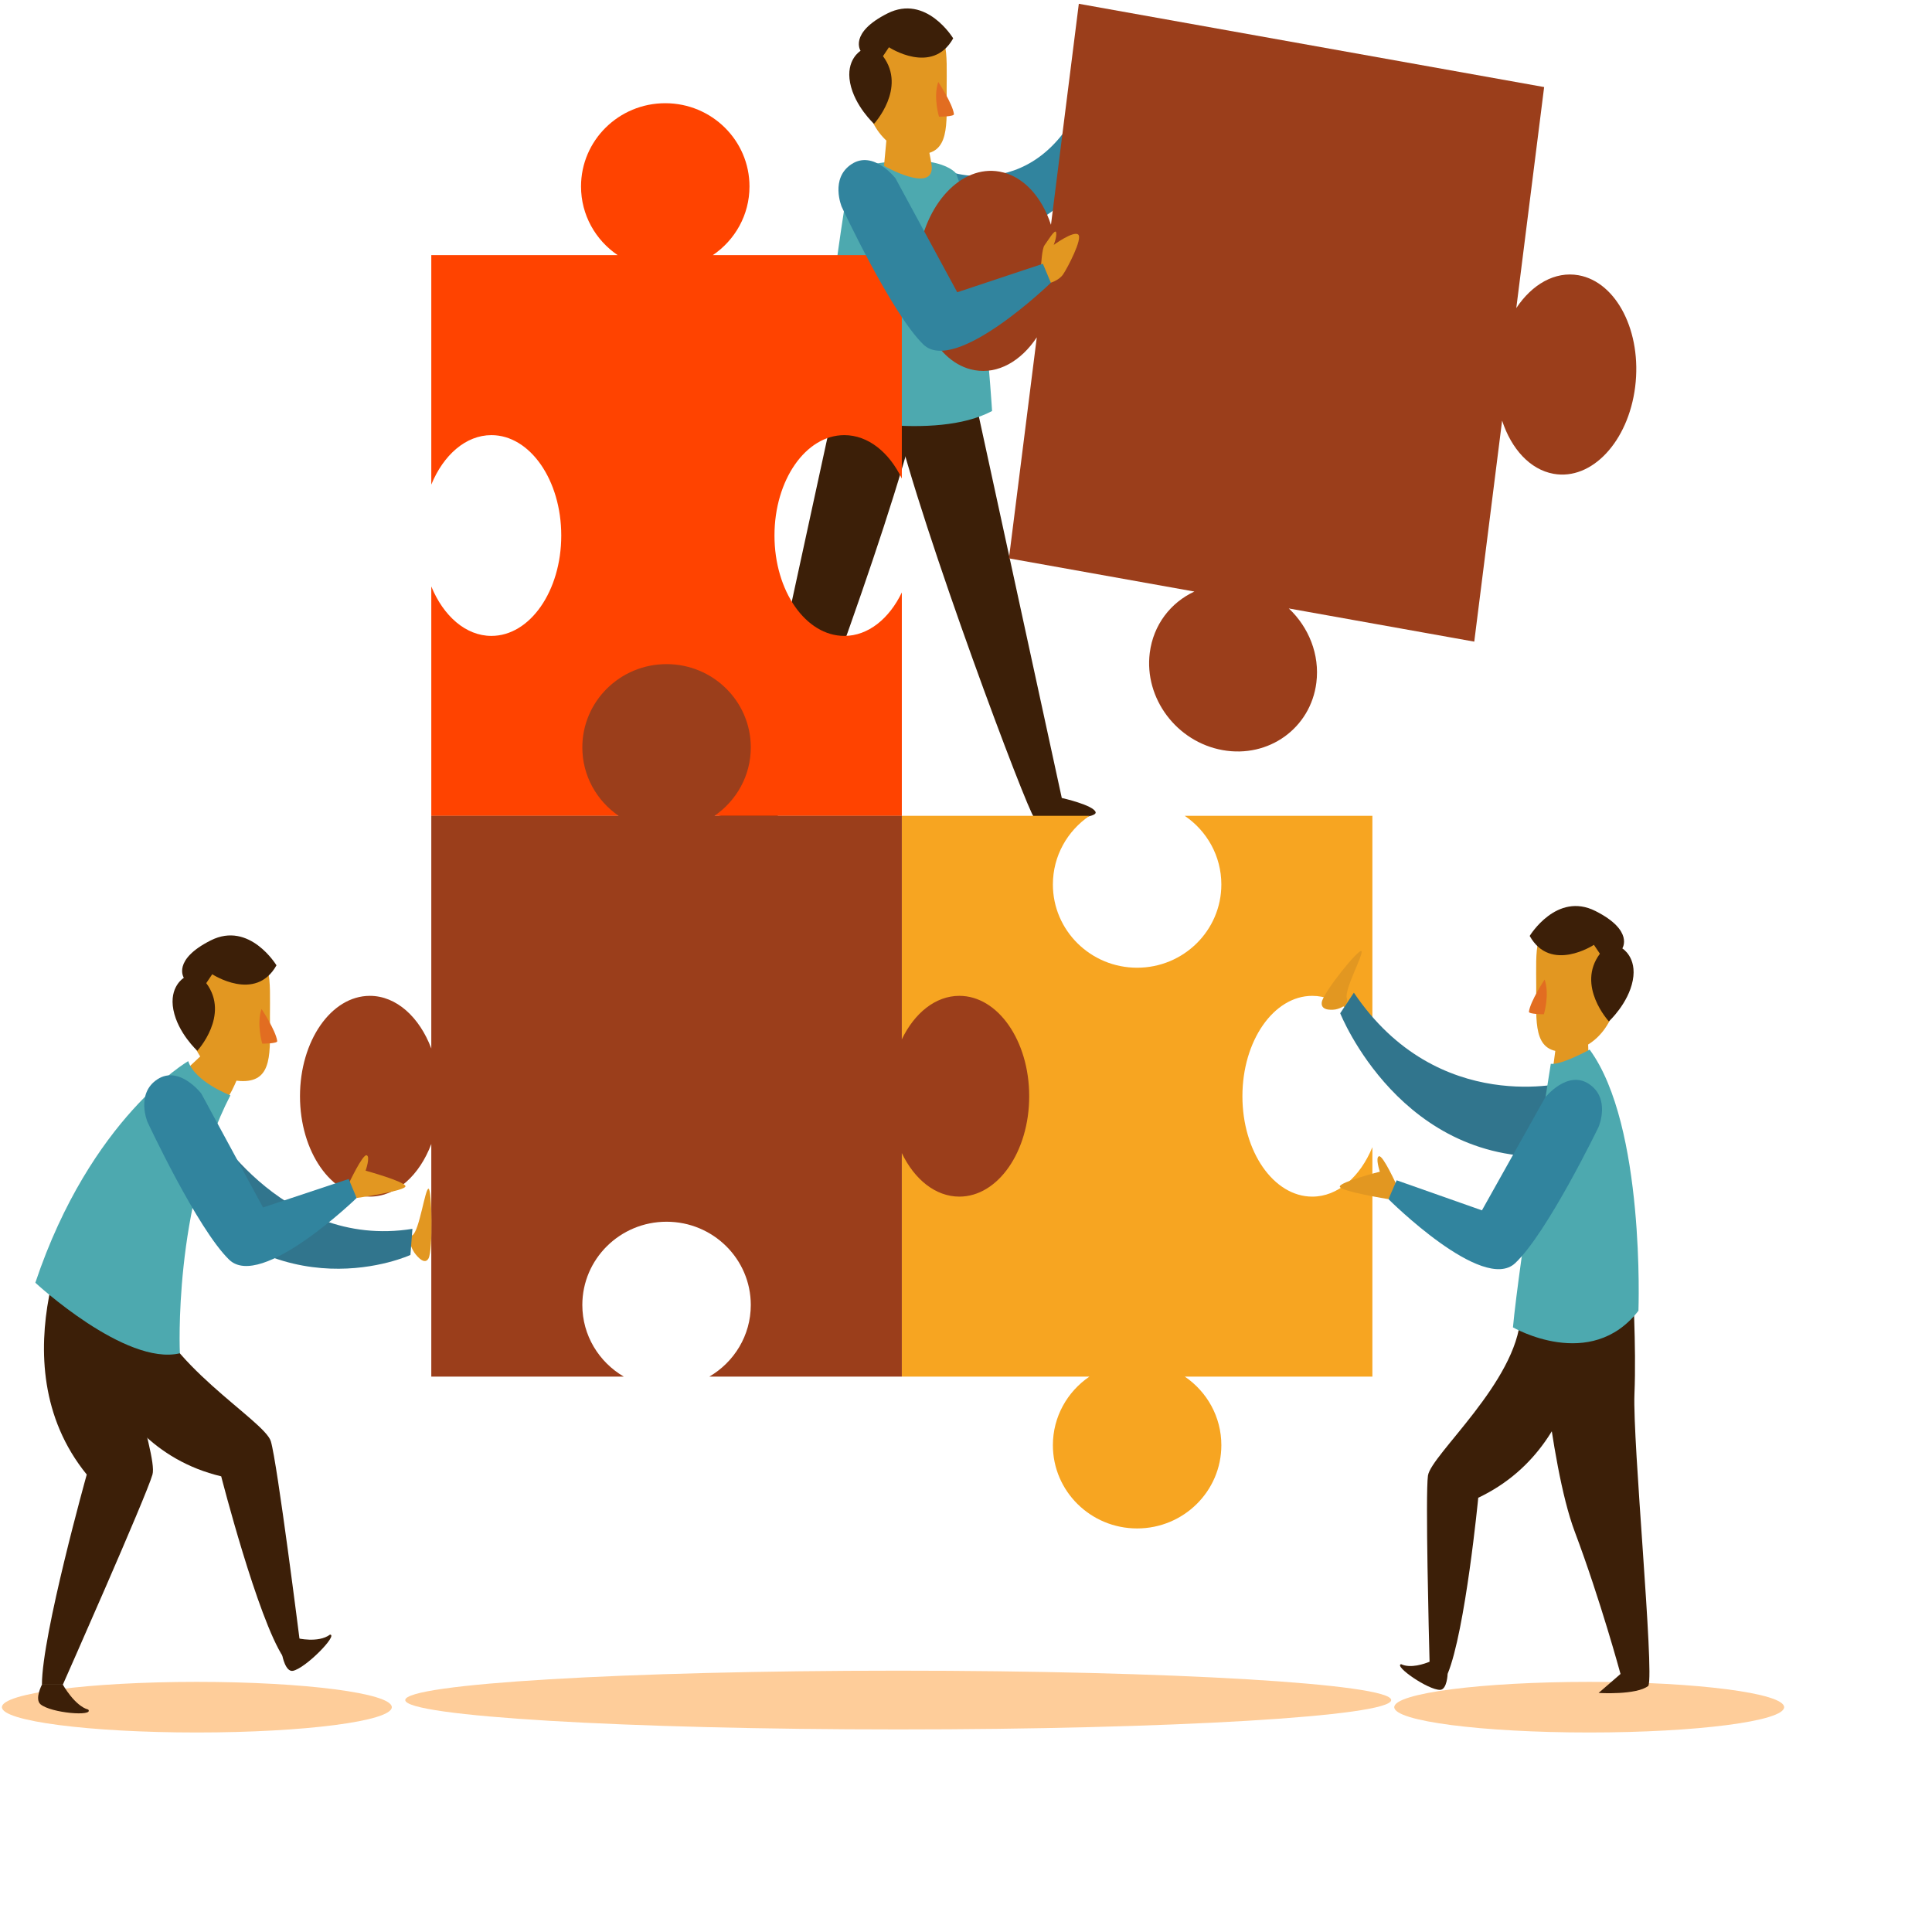 <?xml version="1.0" encoding="UTF-8" standalone="no"?>
<!-- Created with Inkscape (http://www.inkscape.org/) -->

<svg
   xmlns:dc="http://purl.org/dc/elements/1.1/"
   xmlns:cc="http://creativecommons.org/ns#"
   xmlns:rdf="http://www.w3.org/1999/02/22-rdf-syntax-ns#"
   xmlns:svg="http://www.w3.org/2000/svg"
   xmlns="http://www.w3.org/2000/svg"
   xmlns:sodipodi="http://sodipodi.sourceforge.net/DTD/sodipodi-0.dtd"
   xmlns:inkscape="http://www.inkscape.org/namespaces/inkscape"
   version="1.1"
   id="svg3713"
   xml:space="preserve"
   width="1066.667"
   height="1066.667"
   viewBox="0 0 1066.667 1066.667"
   sodipodi:docname="team.svg"
   inkscape:version="0.92.4 (5da689c313, 2019-01-14)"><defs
     id="defs3717"><clipPath
       clipPathUnits="userSpaceOnUse"
       id="clipPath3743"><path
         d="M 0,800 H 800 V 0 H 0 Z"
         id="path3741"
         inkscape:connector-curvature="0" /></clipPath><clipPath
       clipPathUnits="userSpaceOnUse"
       id="clipPath3919"><path
         d="M 0,800 H 800 V 0 H 0 Z"
         id="path3917"
         inkscape:connector-curvature="0" /></clipPath></defs><sodipodi:namedview
     pagecolor="#ffffff"
     bordercolor="#666666"
     borderopacity="1"
     objecttolerance="10"
     gridtolerance="10"
     guidetolerance="10"
     inkscape:pageopacity="0"
     inkscape:pageshadow="2"
     inkscape:window-width="1366"
     inkscape:window-height="715"
     id="namedview3715"
     showgrid="false"
     inkscape:zoom="0.51187496"
     inkscape:cx="533.33337"
     inkscape:cy="533.33337"
     inkscape:window-x="-8"
     inkscape:window-y="-8"
     inkscape:window-maximized="1"
     inkscape:current-layer="g3721" /><g
     id="g3721"
     inkscape:groupmode="layer"
     inkscape:label="160839-OV2ZX4-155"
     transform="matrix(1.333,0,0,-1.333,0,1066.667)"><g
       id="g3737"
       transform="matrix(1.392,0,0,1.659,-183.935,-336.267)"><g
         id="g3739"
         clip-path="url(#clipPath3743)"><g
           id="g3745"
           transform="translate(458.929,669.704)"><path
             d="m 0,0 c 0,0 5.876,10.493 7.555,10.073 1.679,-0.42 -0.42,-5.456 -0.42,-5.456 0,0 16.369,-3.778 16.789,-5.456 C 24.343,-2.518 3.358,-5.037 3.358,-5.037 Z"
             style="fill:#e29721;fill-opacity:1;fill-rule:nonzero;stroke:none"
             id="path3747"
             inkscape:connector-curvature="0" /></g><g
           id="g3749"
           transform="translate(414.282,642.28)"><path
             d="m 0,0 c 0,0 32.449,-10.224 44.451,28.449 l 5.779,-4.445 c 0,0 -2.223,-42.673 -47.118,-40.006 -0.444,0.026 0,-1.778 0,-1.778 C 3.112,-17.78 0,-10.668 0,0"
             style="fill:#31849e;fill-opacity:1;fill-rule:nonzero;stroke:none"
             id="path3751"
             inkscape:connector-curvature="0" /></g><g
           id="g3753"
           transform="translate(422.58,584.196)"><path
             d="m 0,0 c 0,0 21.336,-82.382 25.485,-98.385 0,0 9.483,-1.778 10.076,-3.556 0.592,-1.778 -16.595,-2.371 -18.373,-1.185 -1.778,1.185 -33.19,71.121 -41.488,100.163 z"
             style="fill:#3c1f08;fill-opacity:1;fill-rule:nonzero;stroke:none"
             id="path3755"
             inkscape:connector-curvature="0" /></g><g
           id="g3757"
           transform="translate(380.515,584.196)"><path
             d="m 0,0 c 0,0 -21.336,-82.382 -25.485,-98.385 0,0 -9.483,-1.778 -10.076,-3.556 -0.592,-1.778 16.595,-2.371 18.373,-1.185 1.778,1.185 33.19,71.121 41.488,100.163 z"
             style="fill:#3c1f08;fill-opacity:1;fill-rule:nonzero;stroke:none"
             id="path3759"
             inkscape:connector-curvature="0" /></g><g
           id="g3761"
           transform="translate(385.241,642.871)"><path
             d="m 0,0 c 0,0 -9.483,-46.822 -7.705,-61.639 0,0 32.598,-6.519 49.785,1.186 0,0 -2.963,42.08 -10.668,59.268 0,0 -5.334,6.519 -31.412,1.185"
             style="fill:#4da9af;fill-opacity:1;fill-rule:nonzero;stroke:none"
             id="path3763"
             inkscape:connector-curvature="0" /></g><g
           id="g3765"
           transform="translate(396.058,651.613)"><path
             d="m 0,0 -0.889,-8.001 c 0,0 14.224,-6.762 14.224,-0.445 0,1.334 -2.222,9.779 -2.222,9.779 z"
             style="fill:#e29721;fill-opacity:1;fill-rule:nonzero;stroke:none"
             id="path3767"
             inkscape:connector-curvature="0" /></g><g
           id="g3769"
           transform="translate(413.808,662.784)"><path
             d="m 0,0 c 0,-8.964 0.946,-16.23 -8.017,-16.23 -8.964,0 -16.231,7.266 -16.231,16.23 0,8.964 -4.693,16.23 16.231,16.23 C 0.946,16.23 0,8.964 0,0"
             style="fill:#e29721;fill-opacity:1;fill-rule:nonzero;stroke:none"
             id="path3771"
             inkscape:connector-curvature="0" /></g><g
           id="g3773"
           transform="translate(396.641,673.234)"><path
             d="m 0,0 c 0,0 12.891,-7.112 19.114,2.223 0,0 -8.001,11.112 -19.558,6.223 -11.558,-4.89 -8.002,-9.335 -8.002,-9.335 0,0 -4.445,-2.223 -3.111,-8.001 1.333,-5.779 7.112,-10.224 7.112,-10.224 0,0 9.779,8.89 2.667,16.891 z"
             style="fill:#3c1f08;fill-opacity:1;fill-rule:nonzero;stroke:none"
             id="path3775"
             inkscape:connector-curvature="0" /></g><g
           id="g3777"
           transform="translate(411.31,664.566)"><path
             d="M 0,0 C 0,0 4.223,-5.334 4.667,-8.001 4.89,-8.668 0.222,-8.668 0.222,-8.668 c 0,0 -1.778,4.89 -0.222,8.668"
             style="fill:#e26d21;fill-opacity:1;fill-rule:nonzero;stroke:none"
             id="path3779"
             inkscape:connector-curvature="0" /></g><g
           id="g3781"
           transform="translate(248.717,258.82)"><path
             d="m 0,0 c 0,-3.489 -25.97,-6.317 -58.006,-6.317 -32.035,0 -58.005,2.828 -58.005,6.317 0,3.489 25.97,6.317 58.005,6.317 C -25.97,6.317 0,3.489 0,0"
             style="fill:#fecd9a;fill-opacity:1;fill-rule:nonzero;stroke:none"
             id="path3783"
             inkscape:connector-curvature="0" /></g><g
           id="g3785"
           transform="translate(663,258.82)"><path
             d="m 0,0 c 0,-3.489 -25.97,-6.317 -58.006,-6.317 -32.035,0 -58.005,2.828 -58.005,6.317 0,3.489 25.97,6.317 58.005,6.317 C -25.97,6.317 0,3.489 0,0"
             style="fill:#fecd9a;fill-opacity:1;fill-rule:nonzero;stroke:none"
             id="path3787"
             inkscape:connector-curvature="0" /></g><g
           id="g3789"
           transform="translate(546.079,260.6)"><path
             d="m 0,0 c 0,-4.05 -65.671,-7.334 -146.681,-7.334 -81.009,0 -146.681,3.284 -146.681,7.334 0,4.05 65.672,7.334 146.681,7.334 C -65.671,7.334 0,4.05 0,0"
             style="fill:#fecd9a;fill-opacity:1;fill-rule:nonzero;stroke:none"
             id="path3791"
             inkscape:connector-curvature="0" /></g><g
           id="g3793"
           transform="translate(495.543,324.229)"><path
             d="M 0,0 C 0,7.103 -4.303,13.368 -10.859,17.116 H 44.94 V 74.402 C 41.323,67.021 34.677,62.056 27.053,62.056 c -11.479,0 -20.784,11.221 -20.784,25.063 0,13.841 9.305,25.062 20.784,25.062 7.624,0 14.27,-4.965 17.887,-12.345 v 57.285 H -10.887 C -4.315,153.374 0,147.101 0,139.988 c 0,-11.479 -11.221,-20.784 -25.063,-20.784 -13.841,0 -25.062,9.305 -25.062,20.784 0,7.113 4.315,13.386 10.887,17.133 H -95.065 V 17.116 h 55.799 C -45.822,13.367 -50.125,7.103 -50.125,0 c 0,-11.479 11.221,-20.784 25.062,-20.784 C -11.221,-20.784 0,-11.479 0,0"
             style="fill:#f7a521;fill-opacity:1;fill-rule:nonzero;stroke:none"
             id="path3795"
             inkscape:connector-curvature="0" /></g><g
           id="g3797"
           transform="translate(523.812,514.59)"><path
             d="m 0,0 c 1.055,7.024 -2.27,13.858 -8.197,18.539 l 55.18,-8.287 8.287,55.181 c 2.733,-7.04 8.289,-12.226 15.313,-13.281 11.352,-1.704 22.22,8.01 24.276,21.698 2.055,13.689 -5.481,26.167 -16.832,27.872 -7.024,1.055 -13.858,-2.271 -18.539,-8.198 l 8.287,55.181 -138.453,20.791 -8.286,-55.18 c -2.734,7.04 -8.289,12.226 -15.314,13.281 -11.351,1.704 -22.219,-8.01 -24.275,-21.699 -2.056,-13.688 5.48,-26.166 16.831,-27.871 7.025,-1.055 13.859,2.271 18.539,8.198 l -8.286,-55.181 55.18,-8.287 c -7.04,-2.733 -12.226,-8.289 -13.28,-15.313 -1.705,-11.351 8.01,-22.22 21.698,-24.275 C -14.183,-18.887 -1.705,-11.351 0,0"
             style="fill:#9b3e1b;fill-opacity:1;fill-rule:nonzero;stroke:none"
             id="path3799"
             inkscape:connector-curvature="0" /></g><g
           id="g3801"
           transform="translate(383.362,526.273)"><path
             d="m 0,0 c -11.478,0 -20.784,11.221 -20.784,25.063 10e-4,13.841 9.306,25.062 20.784,25.062 7.099,0 13.36,-4.298 17.109,-10.848 v 55.788 h -56.23 c 6.581,3.746 10.902,10.024 10.902,17.142 0,11.479 -11.221,20.784 -25.062,20.784 -13.842,0 -25.063,-9.305 -25.063,-20.783 0,-7.119 4.321,-13.397 10.902,-17.143 h -55.454 V 37.78 c 3.617,7.38 10.263,12.345 17.887,12.345 11.479,0 20.784,-11.221 20.784,-25.062 C -84.225,11.221 -93.53,0 -105.009,0 c -7.624,0 -14.27,4.965 -17.887,12.346 V -44.94 H 17.109 V 10.848 C 13.36,4.299 7.099,0 0,0"
             style="fill:#ff4300;fill-opacity:1;fill-rule:nonzero;stroke:none"
             id="path3803"
             inkscape:connector-curvature="0" /></g><g
           id="g3805"
           transform="translate(355.531,359.233)"><path
             d="M 0,0 C 0,-7.624 -4.965,-14.27 -12.346,-17.887 H 44.94 v 55.8 c 3.748,-6.557 10.013,-10.86 17.116,-10.86 11.478,0 20.784,11.221 20.784,25.063 0,13.841 -9.306,25.062 -20.784,25.062 -7.103,0 -13.368,-4.303 -17.116,-10.859 v 55.799 H -10.82 C -4.287,125.869 0,132.121 0,139.21 c 0,11.478 -11.221,20.784 -25.063,20.784 -13.841,0 -25.062,-9.306 -25.062,-20.784 0,-7.089 4.287,-13.341 10.82,-17.092 h -55.76 V 64.04 c -3.517,7.824 -10.385,13.138 -18.284,13.138 -11.478,0 -20.784,-11.221 -20.784,-25.062 0,-13.842 9.306,-25.063 20.784,-25.063 7.899,0 14.767,5.314 18.284,13.138 V -17.887 H -37.78 C -45.16,-14.27 -50.125,-7.624 -50.125,0 c 0,11.478 11.221,20.784 25.062,20.784 C -11.221,20.784 0,11.478 0,0"
             style="fill:#9b3e1b;fill-opacity:1;fill-rule:nonzero;stroke:none"
             id="path3807"
             inkscape:connector-curvature="0" /></g><g
           id="g3809"
           transform="translate(212.454,431.357)"><path
             d="m 0,0 c 0,-8.964 0.946,-16.23 -8.017,-16.23 -8.964,0 -16.231,7.266 -16.231,16.23 0,8.964 -4.693,16.23 16.231,16.23 C 0.946,16.23 0,8.964 0,0"
             style="fill:#e29721;fill-opacity:1;fill-rule:nonzero;stroke:none"
             id="path3811"
             inkscape:connector-curvature="0" /></g><g
           id="g3813"
           transform="translate(193.509,422.693)"><path
             d="m 0,0 -6.223,-4.89 c 0,0 8.446,-8.001 11.557,-7.556 1.778,0.444 4.89,7.556 4.89,7.556 z"
             style="fill:#e29721;fill-opacity:1;fill-rule:nonzero;stroke:none"
             id="path3815"
             inkscape:connector-curvature="0" /></g><g
           id="g3817"
           transform="translate(255.418,372.32)"><path
             d="M 0,0 C 0,0 2.848,-3.531 4.214,-1.481 5.581,0.57 5.24,15.946 4.214,15.946 3.189,15.946 1.481,5.353 -0.57,4.328 -2.62,3.303 0,0 0,0"
             style="fill:#e29721;fill-opacity:1;fill-rule:nonzero;stroke:none"
             id="path3819"
             inkscape:connector-curvature="0" /></g><g
           id="g3821"
           transform="translate(193.213,406.098)"><path
             d="m 0,0 c 0,0 21.929,-33.19 61.639,-27.856 l -0.593,-6.519 c 0,0 -39.71,-15.41 -71.714,18.965 0,0 -7.705,7.113 -2.371,16.003 C -7.705,9.483 0,0 0,0"
             style="fill:#31758d;fill-opacity:1;fill-rule:nonzero;stroke:none"
             id="path3823"
             inkscape:connector-curvature="0" /></g><g
           id="g3825"
           transform="translate(156.171,384.465)"><path
             d="m 0,0 c 0,0 -25.782,-39.117 1.778,-67.565 0,0 -13.335,-40.006 -13.335,-52.453 h 6.223 c 0,0 24.892,47.118 26.67,52.453 1.778,5.334 -13.335,35.56 -6.223,51.563 z"
             style="fill:#3c1f08;fill-opacity:1;fill-rule:nonzero;stroke:none"
             id="path3827"
             inkscape:connector-curvature="0" /></g><g
           id="g3829"
           transform="translate(154.09,364.987)"><path
             d="m 0,0 c 0,0 3.858,-40.531 43.864,-48.532 0,0 10.817,-35.454 18.535,-45.218 l 4.882,3.859 c 0,0 -6.734,44.825 -8.646,50.113 -1.913,5.287 -32.513,19.63 -36.855,36.595 z"
             style="fill:#3c1f08;fill-opacity:1;fill-rule:nonzero;stroke:none"
             id="path3831"
             inkscape:connector-curvature="0" /></g><g
           id="g3833"
           transform="translate(188.141,420.106)"><path
             d="m 0,0 c 0,0 -28.979,-14.035 -45.489,-55.315 0,0 26.801,-20.854 43.005,-17.616 0,0 -2.059,36.635 15.027,64.393 0,0 -10.52,3.343 -12.543,8.538"
             style="fill:#4da9af;fill-opacity:1;fill-rule:nonzero;stroke:none"
             id="path3835"
             inkscape:connector-curvature="0" /></g><g
           id="g3837"
           transform="translate(235.886,389.503)"><path
             d="M 0,0 C 0,0 4.149,7.408 5.334,7.112 6.519,6.816 5.038,3.26 5.038,3.26 c 0,0 11.557,-2.667 11.853,-3.853 0.297,-1.185 -14.52,-2.963 -14.52,-2.963 z"
             style="fill:#e29721;fill-opacity:1;fill-rule:nonzero;stroke:none"
             id="path3839"
             inkscape:connector-curvature="0" /></g><g
           id="g3841"
           transform="translate(176.025,404.912)"><path
             d="m 0,0 c 0,0 14.817,-26.671 24.3,-34.375 9.483,-7.705 37.931,15.409 37.931,15.409 l -2.37,4.742 -25.486,-7.112 -18.373,28.448 c 0,0 -6.519,7.112 -13.039,3.556 C -3.556,7.112 0,0 0,0"
             style="fill:#31849e;fill-opacity:1;fill-rule:nonzero;stroke:none"
             id="path3843"
             inkscape:connector-curvature="0" /></g><g
           id="g3845"
           transform="translate(150.836,264.447)"><path
             d="M 0,0 C 0,0 3.556,-5.334 7.557,-6.223 9.335,-8.001 -3.556,-7.112 -6.668,-4.89 -8.446,-3.556 -6.223,0 -6.223,0 Z"
             style="fill:#3c1f08;fill-opacity:1;fill-rule:nonzero;stroke:none"
             id="path3847"
             inkscape:connector-curvature="0" /></g><g
           id="g3849"
           transform="translate(220.573,276.054)"><path
             d="m 0,0 c 0,0 6.278,-1.297 9.75,0.881 2.514,-0.016 -7.283,-8.44 -11.059,-9.045 -2.202,-0.3 -3.119,3.792 -3.119,3.792 z"
             style="fill:#3c1f08;fill-opacity:1;fill-rule:nonzero;stroke:none"
             id="path3851"
             inkscape:connector-curvature="0" /></g><g
           id="g3853"
           transform="translate(195.287,441.807)"><path
             d="m 0,0 c 0,0 12.891,-7.112 19.114,2.223 0,0 -8.001,11.112 -19.559,6.223 -11.557,-4.89 -8.001,-9.335 -8.001,-9.335 0,0 -4.445,-2.223 -3.111,-8.001 1.333,-5.779 7.112,-10.224 7.112,-10.224 0,0 9.779,8.89 2.667,16.891 z"
             style="fill:#3c1f08;fill-opacity:1;fill-rule:nonzero;stroke:none"
             id="path3855"
             inkscape:connector-curvature="0" /></g><g
           id="g3857"
           transform="translate(209.956,433.139)"><path
             d="M 0,0 C 0,0 4.223,-5.334 4.667,-8.001 4.89,-8.668 0.222,-8.668 0.222,-8.668 c 0,0 -1.778,4.89 -0.222,8.668"
             style="fill:#e26d21;fill-opacity:1;fill-rule:nonzero;stroke:none"
             id="path3859"
             inkscape:connector-curvature="0" /></g><g
           id="g3861"
           transform="translate(529.517,433.015)"><path
             d="M 0,0 C 0,0 -4.487,-0.666 -4.102,1.768 -3.717,4.202 6.958,15.275 7.711,14.58 8.465,13.885 2.54,4.939 3.353,2.796 4.165,0.653 0,0 0,0"
             style="fill:#e29721;fill-opacity:1;fill-rule:nonzero;stroke:none"
             id="path3863"
             inkscape:connector-curvature="0" /></g><g
           id="g3865"
           transform="translate(598.838,414.917)"><path
             d="m 0,0 c 0,0 -38.761,-8.945 -63.866,22.281 l -4.062,-5.134 c 0,0 18.162,-38.528 65.043,-35.666 0,0 10.484,-0.154 12.743,9.965 C 12.118,1.564 0,0 0,0"
             style="fill:#31758d;fill-opacity:1;fill-rule:nonzero;stroke:none"
             id="path3867"
             inkscape:connector-curvature="0" /></g><g
           id="g3869"
           transform="translate(589.419,360.165)"><path
             d="m 0,0 c 0,0 3.556,-40.302 11.261,-57.49 7.705,-17.188 13.632,-35.561 13.632,-35.561 l -6.52,-4.741 c 0,0 11.261,-0.593 14.817,1.778 1.778,3.556 -4.741,61.046 -4.149,72.899 C 29.634,-11.261 28.449,5.334 28.449,5.334 28.449,5.334 10.076,9.483 0,0"
             style="fill:#3c1f08;fill-opacity:1;fill-rule:nonzero;stroke:none"
             id="path3871"
             inkscape:connector-curvature="0" /></g><g
           id="g3873"
           transform="translate(549.032,269.557)"><path
             d="M 0,0 C 2.839,-1.13 6.949,0.087 8.464,0.612 8.282,6.407 7.193,42.333 7.984,47.068 8.845,52.221 34.403,70.463 35.526,86.695 l 19.37,6.563 c 0,0 3.273,-37.688 -31.945,-51.711 0,0 -3.823,-33.218 -9.115,-43.968 l 0.002,-0.002 c 0,0 -0.151,-3.893 -2.214,-3.988 C 8.072,-6.492 -2.295,-0.436 0,0"
             style="fill:#3c1f08;fill-opacity:1;fill-rule:nonzero;stroke:none"
             id="path3875"
             inkscape:connector-curvature="0" /></g><g
           id="g3877"
           transform="translate(589.235,438.695)"><path
             d="m 0,0 c 0,-8.964 -0.946,-16.23 8.017,-16.23 8.964,0 16.231,7.266 16.231,16.23 0,8.964 4.693,16.23 -16.231,16.23 C -0.946,16.23 0,8.964 0,0"
             style="fill:#e29721;fill-opacity:1;fill-rule:nonzero;stroke:none"
             id="path3879"
             inkscape:connector-curvature="0" /></g><g
           id="g3881"
           transform="translate(606.402,449.145)"><path
             d="m 0,0 c 0,0 -12.891,-7.112 -19.114,2.223 0,0 8.001,11.112 19.559,6.223 11.557,-4.89 8.001,-9.335 8.001,-9.335 0,0 4.445,-2.223 3.111,-8.001 -1.333,-5.779 -7.112,-10.224 -7.112,-10.224 0,0 -9.779,8.89 -2.667,16.891 z"
             style="fill:#3c1f08;fill-opacity:1;fill-rule:nonzero;stroke:none"
             id="path3883"
             inkscape:connector-curvature="0" /></g><g
           id="g3885"
           transform="translate(591.733,440.477)"><path
             d="m 0,0 c 0,0 -4.223,-5.334 -4.667,-8.001 -0.223,-0.667 4.445,-0.667 4.445,-0.667 0,0 1.778,4.89 0.222,8.668"
             style="fill:#e26d21;fill-opacity:1;fill-rule:nonzero;stroke:none"
             id="path3887"
             inkscape:connector-curvature="0" /></g><g
           id="g3889"
           transform="translate(595.05,423.582)"><path
             d="m 0,0 -0.889,-5.63 c 0,0 8.297,-0.297 10.668,2.963 L 9.483,3.852 Z"
             style="fill:#e29721;fill-opacity:1;fill-rule:nonzero;stroke:none"
             id="path3891"
             inkscape:connector-curvature="0" /></g><g
           id="g3893"
           transform="translate(593.568,419.433)"><path
             d="m 0,0 c 0,0 -9.483,-49.785 -11.261,-65.787 0,0 23.115,-11.261 37.339,4.148 0,0 2.074,46.229 -14.521,65.195 C 11.557,3.556 3.26,-0.296 0,0"
             style="fill:#4da9af;fill-opacity:1;fill-rule:nonzero;stroke:none"
             id="path3895"
             inkscape:connector-curvature="0" /></g><g
           id="g3897"
           transform="translate(547.69,389.174)"><path
             d="m 0,0 c 0,0 -4.035,7.471 -5.225,7.193 -1.19,-0.279 0.238,-3.857 0.238,-3.857 0,0 -11.597,-2.49 -11.911,-3.671 -0.315,-1.181 14.473,-3.184 14.473,-3.184 z"
             style="fill:#e29721;fill-opacity:1;fill-rule:nonzero;stroke:none"
             id="path3899"
             inkscape:connector-curvature="0" /></g><g
           id="g3901"
           transform="translate(607.779,403.669)"><path
             d="m 0,0 c 0,0 -15.222,-26.441 -24.821,-34.001 -9.6,-7.559 -37.692,15.987 -37.692,15.987 l 2.442,4.705 25.374,-7.501 18.805,28.165 c 0,0 6.627,7.012 13.092,3.357 C 3.664,7.057 0,0 0,0"
             style="fill:#31849e;fill-opacity:1;fill-rule:nonzero;stroke:none"
             id="path3903"
             inkscape:connector-curvature="0" /></g><g
           id="g3905"
           transform="translate(441.91,618.805)"><path
             d="M 0,0 C 0,0 0.254,4.173 1.022,5.002 1.79,5.831 4.273,9.372 4.485,8.167 4.696,6.962 3.748,5.078 3.748,5.078 c 0,0 5.873,3.589 7.29,2.595 C 12.454,6.68 7.803,-0.749 6.539,-2.286 5.274,-3.823 2.691,-4.405 2.691,-4.405 Z"
             style="fill:#e29721;fill-opacity:1;fill-rule:nonzero;stroke:none"
             id="path3907"
             inkscape:connector-curvature="0" /></g><g
           id="g3909"
           transform="translate(382.582,633.403)"><path
             d="m 0,0 c 0,0 14.817,-26.671 24.3,-34.375 9.483,-7.705 37.931,15.409 37.931,15.409 l -2.37,4.742 -25.486,-7.112 -18.373,28.448 c 0,0 -6.519,7.112 -13.039,3.556 C -3.556,7.112 0,0 0,0"
             style="fill:#31849e;fill-opacity:1;fill-rule:nonzero;stroke:none"
             id="path3911"
             inkscape:connector-curvature="0" /></g></g></g></g></svg>
